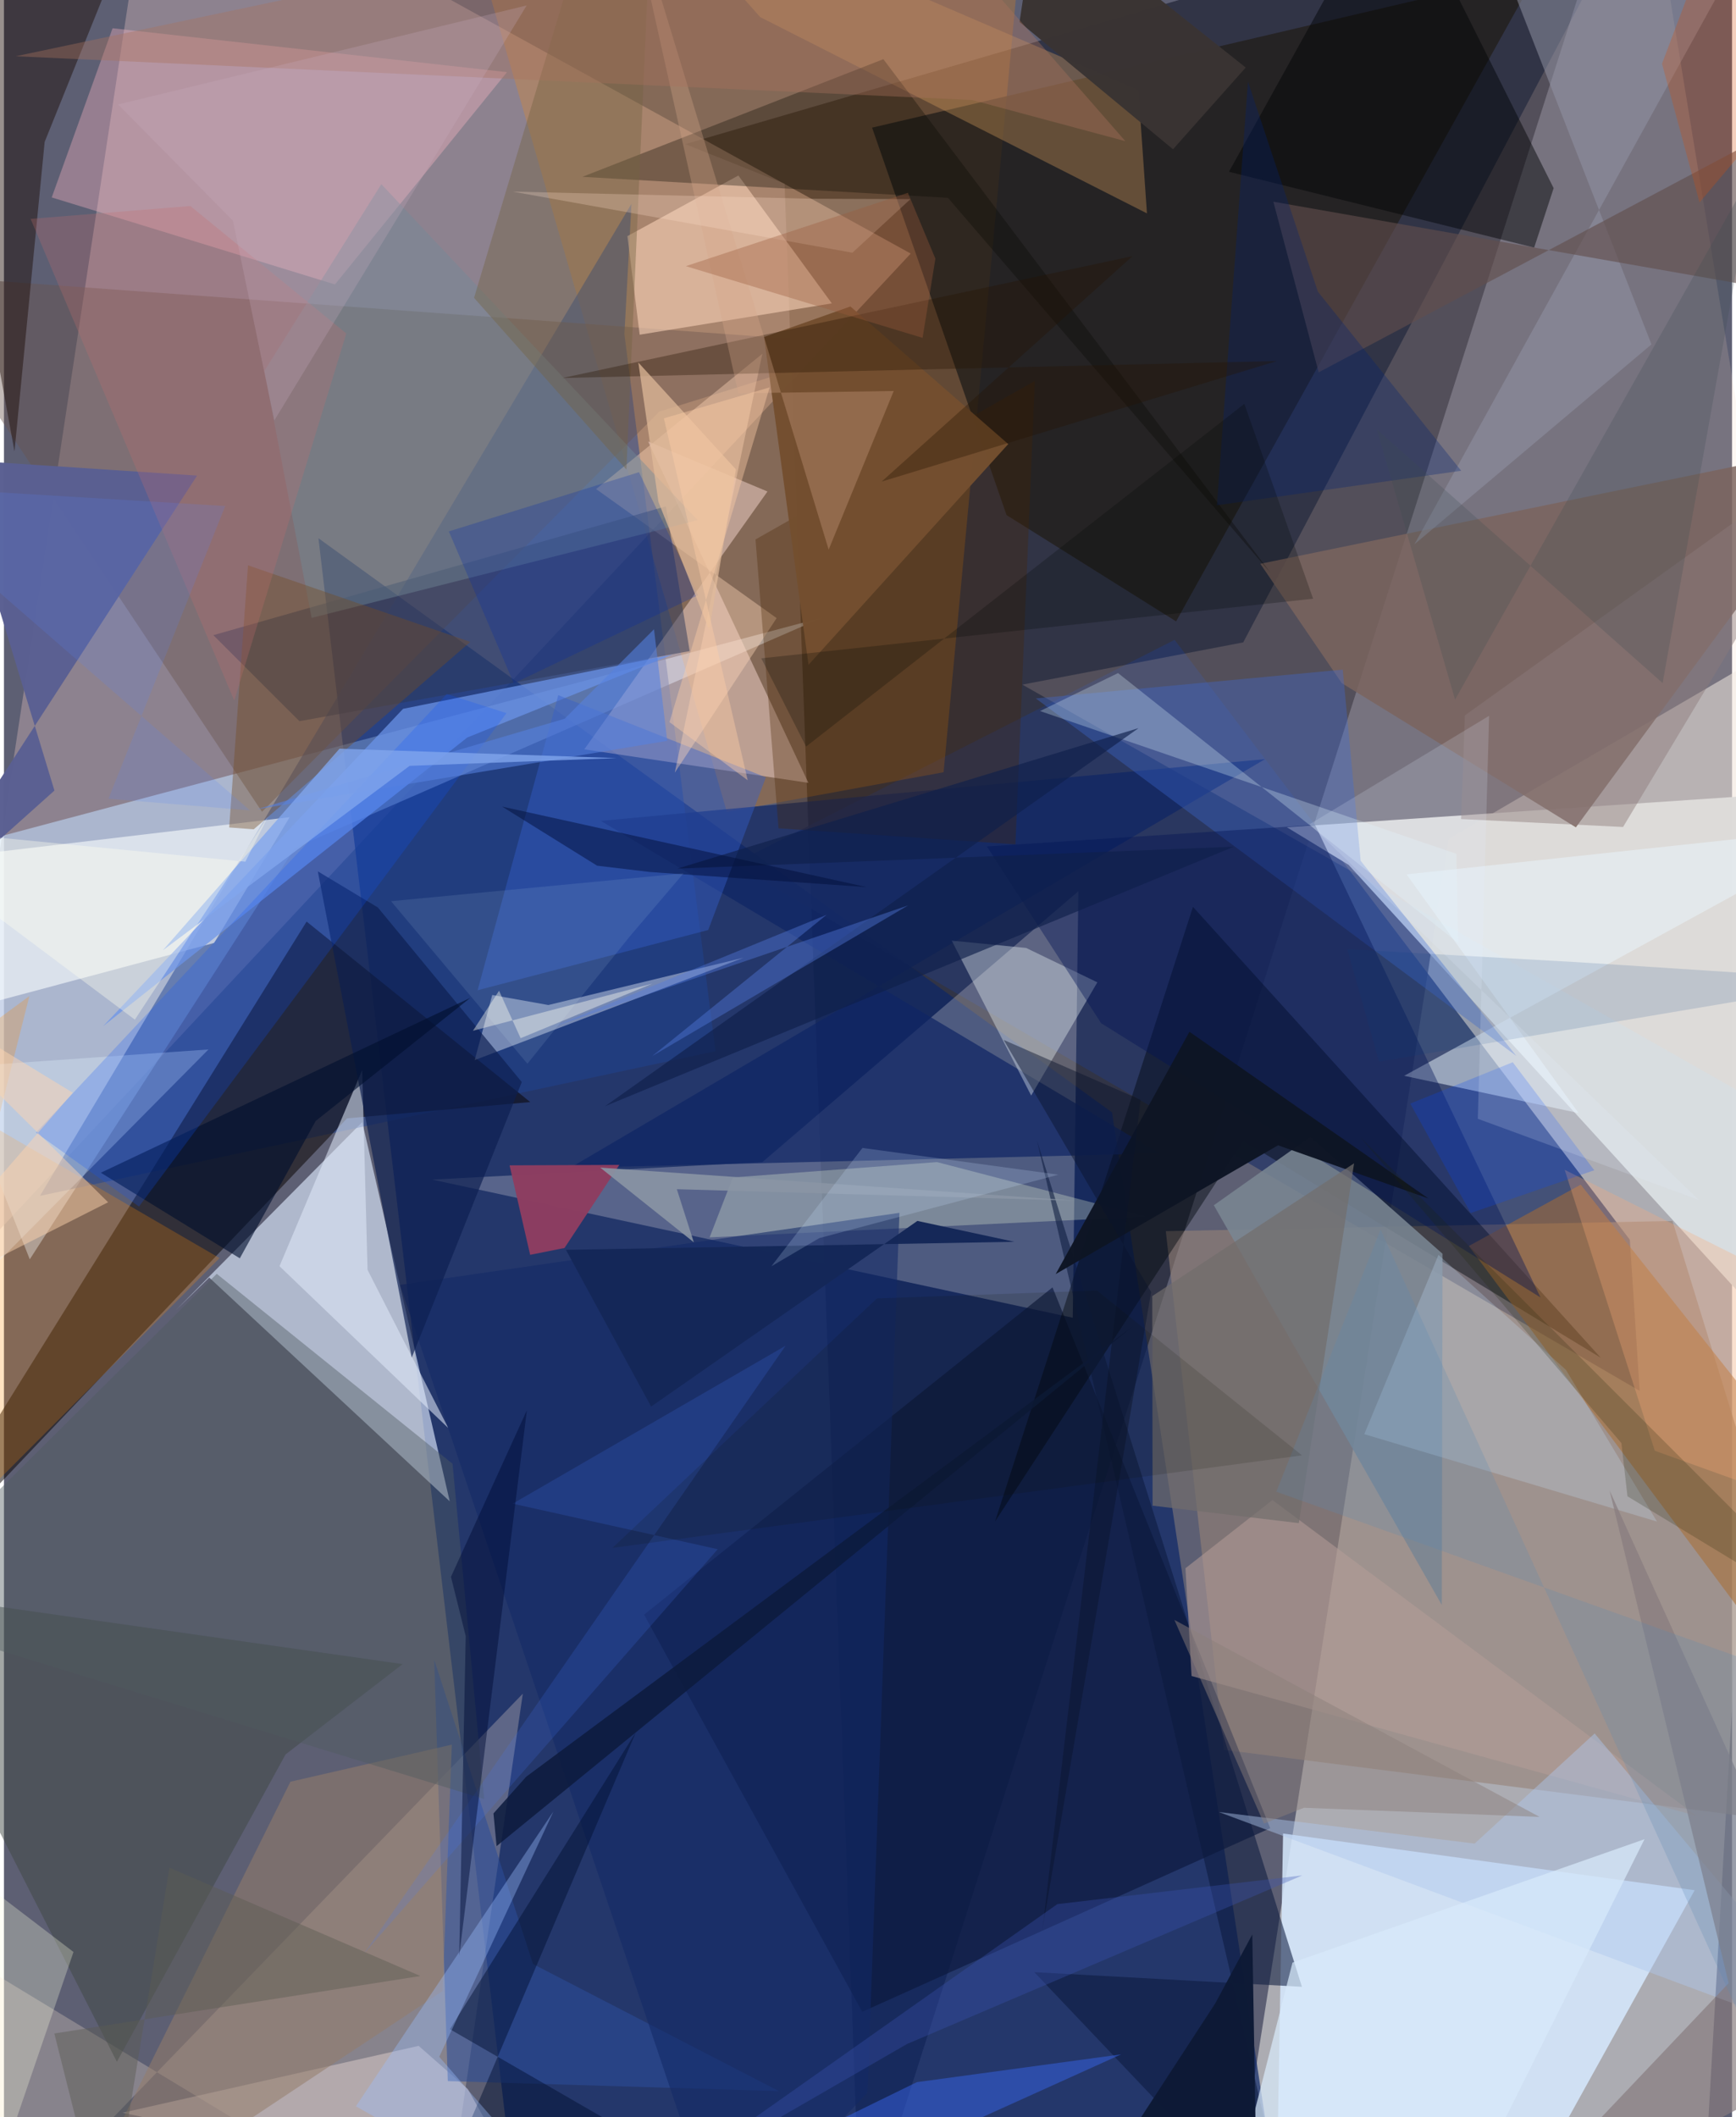 <svg xmlns="http://www.w3.org/2000/svg" width="228" height="278" viewBox="0 0 836 1024"><path fill="#5d5f73" d="M0 0h836v1024H0z"/><path fill="#f2f0eb" fill-opacity=".529" d="M821.044 1086l-223.505-33.845 101.427-646.366 166.805-97.432z"/><path fill="#27293b" fill-opacity=".804" d="M329.6 69.717l48.04 19.142L414.475 1086 780.779-62z"/><path fill="#bba4a8" fill-opacity=".522" d="M438.658 122.635l-473.89 507.653L60.931-4.17 103.76-62z"/><path fill="#0c2668" fill-opacity=".694" d="M610.925 1029.773L536.04 538.019l-383.895-277.69 97.606 824.987z"/><path fill="#283867" fill-opacity=".784" d="M786.546 599.62l4.772 73.087-438.089-254.914L566.328 309.47z"/><path fill="#c2deff" fill-opacity=".565" d="M-62 420.552l458.327-122.005L140.78 410.029 12.487 609.092z"/><path fill="#d8dde0" fill-opacity=".984" d="M898 689.461L650.533 418.327 620.608 400.1l259.094-17.557z"/><path fill="#dbe8fc" fill-opacity=".647" d="M83.192 633.63l90.143-90.919 42.32 183.435L99.3 617.916z"/><path fill="#d5e7fc" fill-opacity=".867" d="M722.85 1085.613l-107.472-5.816 3.42-192.99 199.117 27.421z"/><path fill="#f8f0ea" fill-opacity=".247" d="M366.91 562.071l-159.745 8.46 309.878 66.81 2.721-206.282z"/><path fill="#ff8d00" fill-opacity=".239" d="M217.815-62l131.88 454.676 104.884-19.17L490.5-11.127z"/><path fill="#968376" fill-opacity=".608" d="M590.213 846.336L898 885.563l-90.805-295.034-245.12 4.94z"/><path fill="#1f4393" fill-opacity=".494" d="M303.592 98.535L17.425 578.405l326.78-69.99-44.04-346.814z"/><path fill="#080201" fill-opacity=".514" d="M165.967 540.899l88.642-7.862-108.195-87.31L-62 780.658z"/><path fill="#f7d3ba" fill-opacity=".173" d="M796.023-62L898 561.08 492.666 331.128l106.862-20.432z"/><path fill="#221f1b" fill-opacity=".792" d="M741.902-13.603l-174.858 314.14-82.001-51.399-65.06-187.403z"/><path fill="#f9e1d0" fill-opacity=".275" d="M212.238 1086l38.767-266.832-252.89 261.622L-62 919.843z"/><path fill="#fdddd6" fill-opacity=".467" d="M280.758 362.423l88.611-124.698-57.763-24.227 77.56 165.143z"/><path fill="#0b183d" fill-opacity=".651" d="M415.218 973.036l197.36-88.803-105.312-261.572-197.582 158.29z"/><path fill="#69544c" fill-opacity=".408" d="M-48.235 132.66l469.211 34.125-103.975 32.32-192.152 193.538z"/><path fill="#01070e" fill-opacity=".451" d="M479.457 735.888l120.07-184.153 172.93 104.938L575.202 438.6z"/><path fill="#fbffff" fill-opacity=".588" d="M-62 418.994l25.352 74.055 138.323-36.986 36.518-60.814z"/><path fill="#ffb9c5" fill-opacity=".349" d="M23.108 95.495l137.022 42.092 83.23-102.693-190.82-21.23z"/><path fill="#e0a45f" fill-opacity=".337" d="M548.815 43.571l4.133 59.636L365.85 8.274 303.417-62z"/><path fill="#7b645e" fill-opacity=".839" d="M760.45 400.157l-113.24-69.733-39.418-57.736L898 213.104z"/><path fill="#798692" fill-opacity=".875" d="M585.3 582.933l46.7-33.06 63.936 56.525-.348 169.872z"/><path fill="#ebf1fd" fill-opacity=".416" d="M263.356 486.093l-27.135-4.849-8.496 31.486 130.095-49.519z"/><path fill="#ffd8bd" fill-opacity=".557" d="M307.547 161.888L400.5 146.74l-45.216-61.844-53.673 29.306z"/><path fill="#aa6c30" fill-opacity=".529" d="M873.802 712.931L762.777 572.982l-54.175 29.682 178.104 239.121z"/><path fill="#0f2565" fill-opacity=".71" d="M559.065 557.865L288.757 397.033l321.347-29.876L273.83 564.871z"/><path fill="#f5fdfd" fill-opacity=".361" d="M494.484 458.485l-35.974-3.53 38.42 74.92 32.022-54.755z"/><path fill="#f0fbd8" fill-opacity=".282" d="M341.372 598.47l211.224-10.049-101.224-26.353-98.763 7.425z"/><path fill="#ff8d00" fill-opacity=".239" d="M104.305 608.493l-147.676-85.831 55.687-40.903L-62 775.4z"/><path fill="#5a5f92" fill-opacity=".988" d="M-46.616 445.929l140.07-215.911-117.67-7.762 48.635 160.108z"/><path fill="#6a94e9" fill-opacity=".733" d="M48.005 496.307L193.077 342.83l130.442-26.263-99.414 40.154z"/><path fill="#eaf6fc" fill-opacity=".51" d="M677.37 520.332L898 399.413l-219.463 23.485 83.218 115.448z"/><path fill="#3d4641" fill-opacity=".478" d="M192.853 804.869l-56.612 43.676-81.606 148.686L-62 768.605z"/><path fill="#e0cfcd" fill-opacity=".498" d="M224.398 1010.403l29.966 53.585-197.018-42.133 143.276-32.343z"/><path fill="#0c193d" fill-opacity=".561" d="M627.92 960.943L499.77 551.762 623.9 1086 498.45 953.867z"/><path fill="#190801" fill-opacity=".447" d="M47.713-.877L-36.887-12 5.092 218.33 19.688 68.646z"/><path fill="#3e6bd8" fill-opacity=".349" d="M647.665 323.879l-148.499 13.927 232.484 172.92-75.32-94.398z"/><path fill="#020406" fill-opacity=".463" d="M740.268 119.759L592.611 83.085 673.051-62l76.645 153.01z"/><path fill="#365ecb" fill-opacity=".424" d="M268.17 336.233l100.428 39.747-27.894 73.834-111.57 29.134z"/><path fill="#ffd8b9" fill-opacity=".4" d="M286.475 236.553l87.322 62.403-49.282 74.777 42.358-202.61z"/><path fill="#2d3859" fill-opacity=".502" d="M142.936 348.802l-41.64-41.592 218.95-62.309 11.484 70.014z"/><path fill="#001356" fill-opacity=".392" d="M634.282 398.967l109.061 228.579-212.562-132.663-55.244-85.48z"/><path fill="#dfe7f7" fill-opacity=".561" d="M175.903 614.2l-2.597-96.678-40.003 94.898 81.654 78.284z"/><path fill="#482500" fill-opacity=".314" d="M363.578 260.92l11.138 139.708 114.613 7.758 9.367-224.127z"/><path fill="#2b4c98" fill-opacity=".565" d="M208.147 802.78l47.802 147.15 118.982 61.48-160.21-4.858z"/><path fill="#734f2f" fill-opacity=".98" d="M389.212 321.565L367.72 163.006l41.776-14.78 76.348 66.55z"/><path fill="#132966" fill-opacity=".569" d="M191.593 621.453l241.61-34.844-15.423 425.476L347.844 1086z"/><path fill="#957c69" fill-opacity=".541" d="M27.126 1086l185.106-122.987 4.433-119.196-78.087 17.938z"/><path fill="#b49d98" fill-opacity=".549" d="M571.571 758.506l2.96 52.118 244.346 67.71-205.213-152.801z"/><path fill="#0d1f50" fill-opacity=".667" d="M250.516 523.35l-69.626-84.44-29.058-17.474 45.44 235.188z"/><path fill="#c6e4ff" fill-opacity=".243" d="M658.09 693.657l141.597 42.27-44.06-73.39-61.655-55.593z"/><path fill="#090700" fill-opacity=".318" d="M456.676 95.683l156.026 181.36L425.43 28.617 279.807 85.53z"/><path fill="#708b99" fill-opacity=".427" d="M125.993 179.404l22.845 119.452 186.769-47.268L182.56 89.093z"/><path fill="#e1f2ff" fill-opacity=".31" d="M-59.704 518.731l158.628-11.145-138.359 139.74L-62 458.176z"/><path fill="#9293a5" fill-opacity=".522" d="M682.333 263.266L838.483-19.43 707.798-62l89.226 228.559z"/><path fill="#8e3e61" fill-opacity=".973" d="M271.18 603.605l26.513-40.182-53.095.218 9.962 43.28z"/><path fill="#614e4d" fill-opacity=".62" d="M636.025 180.085L898 40.955l-50.077 97.689-233.817-41.083z"/><path fill="#744b24" fill-opacity=".4" d="M108.963 400.217l11.87.886 104.78-90.63-107.545-37.043z"/><path fill="#afc7ee" fill-opacity=".447" d="M769.527 838.406L898 991.837 587.691 876.403l123.765 15.282z"/><path fill="#0e1524" fill-opacity=".976" d="M508.785 616.244l64.72-117.207 115.568 80.605-72.702-25.7z"/><path fill="#3863e6" fill-opacity=".494" d="M441.646 1007.063l98.823-13.442-147.234 66.578L280.133 1086z"/><path fill="#e5f8ff" fill-opacity=".278" d="M501.235 343.91l201.442 69.066.854 43.128-164.563-130.562z"/><path fill="#736341" fill-opacity=".416" d="M227.418 144.067l73.7 83.036L313.912-62 271.716-3.802z"/><path fill="#010f2e" fill-opacity=".62" d="M225.593 482.631l-74.777 59.527-36.716 66.446-67.24-41.396z"/><path fill="#877c7f" fill-opacity=".69" d="M834.354 959.178L776.77 720.916 898 988.699 714.037 1086z"/><path fill="#fcffdf" fill-opacity=".286" d="M33.644 944.109L-14.908 1086l-32.294-300.899 4.342 100.563z"/><path fill="#0b54ff" fill-opacity=".22" d="M15.46 547.799l49.862 35.77 177.79-238.652-28.868-9.244z"/><path fill="#002273" fill-opacity=".306" d="M704.963 227.69l-118.161 16.696 15.014-204.902 33.82 101.564z"/><path fill="#4e5b5f" fill-opacity=".424" d="M217.023 707.976l-114.082-91.87L-62 779.846l294.311 90.282z"/><path fill="#0e1f4a" fill-opacity=".651" d="M290.828 535.011L548.91 352.156l-223.13 67.967 269.222-10.6z"/><path fill="#000f31" fill-opacity=".475" d="M200.014 1086h196.884l-181.17-104.552 89.968-143.606z"/><path fill="#3a3433" fill-opacity=".992" d="M565.556 72.193l35.17-39.523-100.674-80.08-8.746 58.067z"/><path fill="#feab77" fill-opacity=".294" d="M755.02 565.787l102.753 51.45L898 737.484l-99.38-35.8z"/><path fill="#241300" fill-opacity=".337" d="M545.968 123.886L424.597 232.928l191.208-58.312-345.705 8.22z"/><path fill="#d8a88a" fill-opacity=".318" d="M398.969 265.84l31.477-76.729-75.184 1.121L299.258-62z"/><path fill="#9abfff" fill-opacity=".369" d="M265.815 876.143l-55.237 118.67L289.823 1086l-119.576-67.255z"/><path fill="#c66c6c" fill-opacity=".259" d="M111.41 338.808l54.2-177.523-75.44-61.648-77.287 6.228z"/><path fill="#ffe1ce" fill-opacity=".259" d="M246.107 92.68l143.862 3.44 48.57.183-28.08 25.927z"/><path fill="#4879fc" fill-opacity=".176" d="M174.068 945.013l171.25-195.716-99.223-22.02 132.053-76.413z"/><path fill="#d8eafa" fill-opacity=".718" d="M793.652 889.56l-170.297 59.683-20.067 78.815L695.66 1086z"/><path fill="#aa735e" fill-opacity=".38" d="M468.403 48.382L5.657 27.21 428.685-62 542.5 68.276z"/><path fill="#010500" fill-opacity=".235" d="M633.326 289.574L366.37 318.411l21.663 42.692 212.022-165.775z"/><path fill="#5680e0" fill-opacity=".576" d="M320.872 358.317L122.198 391.45l149.065-43.832 43.215-43.266z"/><path fill="#003c85" fill-opacity=".141" d="M763.018 465.477l-113.154-6.39 15.36 54.37L898 474.268z"/><path fill="#010e36" fill-opacity=".482" d="M252.981 682.072l-36.732 80.574 7.14 28.686-3.145 154.652z"/><path fill="#0048ff" fill-opacity=".227" d="M709.578 586.69l-29.242-52.923 49.575-20.005 39.437 52.246z"/><path fill="#002bac" fill-opacity=".247" d="M307.207 228.377l28.57 59.49-89.136 42.637-31.426-73.486z"/><path fill="#e1bb9a" fill-opacity=".729" d="M316.622 242.763l24.565 61.942 12.91-77.67-47.202-51.703z"/><path fill="#09132b" fill-opacity=".447" d="M502.348 933.52l47.513-401.582-66.234-28.972 71.334 121.92z"/><path fill="#726d6c" fill-opacity=".69" d="M626.442 736.69l-70.768-8.452-.152-101.368 97.628-64.219z"/><path fill="#547ade" fill-opacity=".412" d="M397.953 442.474l-133.131 54.46 172.576-59.014-123.875 72.929z"/><path fill="#81a6ed" fill-opacity=".784" d="M296.408 366.654l-134.077-4.541-85.476 97.531 119.377-89.225z"/><path fill="#0e1a36" fill-opacity=".988" d="M586.004 968.94l-61.257 94.049L606.485 1086l-2.58-150.347z"/><path fill="#020e38" fill-opacity=".478" d="M240.976 390.113l176.393 38.951-104.793-7.299-25.622-3.062z"/><path fill="#152858" fill-opacity=".992" d="M488.792 600.616L271.869 604.5l41.207 75.815 128.811-89.799z"/><path fill="#1f2408" fill-opacity=".208" d="M655.978 549.845L898 792.005l-112.594-68.294-2.933-25.753z"/><path fill="#3b56b5" fill-opacity=".322" d="M509.58 920.957l-200.236 141.315 127.502-73.646 191.238-81.553z"/><path fill="#d54d05" fill-opacity=".267" d="M857.947 53.262L837.138-62l-35.017 92.825 18.151 67.082z"/><path fill="#ffd5ae" fill-opacity=".471" d="M50.384 581.497L-62 470.403l95.307 58.115L-62 638.33z"/><path fill="#8c7a7a" fill-opacity=".459" d="M783.284 399.984L898 208.822 706.753 346.005l-1.824 50.145z"/><path fill="#8994a4" fill-opacity=".91" d="M518.199 580.713L288.45 564.73l45.28 36.12-8.212-25.673z"/><path fill="#5d88b3" fill-opacity=".243" d="M890.619 819.824l-275.093-98.337 50.436-126.773L890.462 1086z"/><path fill="#0c1a3d" fill-opacity=".847" d="M236.818 877.084l1.496 15.832 308.042-251.589-293.738 218.032z"/><path fill="#121207" fill-opacity=".137" d="M422.318 628.001L294.38 748.648l333.587-44.74-99.221-79.709z"/><path fill="#e3f2ff" fill-opacity=".176" d="M819.899 580.354L713.01 541.12l5.465-194.901-86.841 52.423z"/><path fill="#d7f4ff" fill-opacity=".098" d="M328.77 422.396l-25.832 30.294-49.707 61.798-65.977-78.611z"/><path fill="#5b5b53" fill-opacity=".451" d="M24.371 983.529L50.104 1086l29.94-182.69 121.409 52.42z"/><path fill="#8b7f7b" fill-opacity=".475" d="M742.88 878.768l-113.994-4.415-19.31 7.653-43.36-98.51z"/><path fill="#3d4e51" fill-opacity=".239" d="M846.942 81.173l-144.938 257.19-37.83-130.661L802.416 330.38z"/><path fill="#fdfcf0" fill-opacity=".404" d="M249.95 502.148l63.704-26.394-86.765 22.787 12.631-19.355z"/><path fill="#cbe1fe" fill-opacity=".204" d="M510.11 568.148l-94.796-12.924-44.04 57.215 23.182-13.621z"/><path fill="#c9adc0" fill-opacity=".251" d="M110.79 106.77L55.2 50.524l197.675-47.89-122.08 200.717z"/><path fill="#ffcea7" fill-opacity=".408" d="M370.414 187.367l-48.447 161.906 37.836 28.132-40.548-175.075z"/><path fill="#9c5c3b" fill-opacity=".357" d="M444.415 163.418l-114.552-34.691 107.442-35.481 13.295 31.858z"/><path fill="#fffeee" fill-opacity=".369" d="M127.658 395.074l-64.335 98.098L-62 399.348l178.79 17.414z"/><path fill="#5686fc" fill-opacity=".169" d="M119.022 391.97l-68.47-5.651 56.496-141.57L-62 234.536z"/></svg>